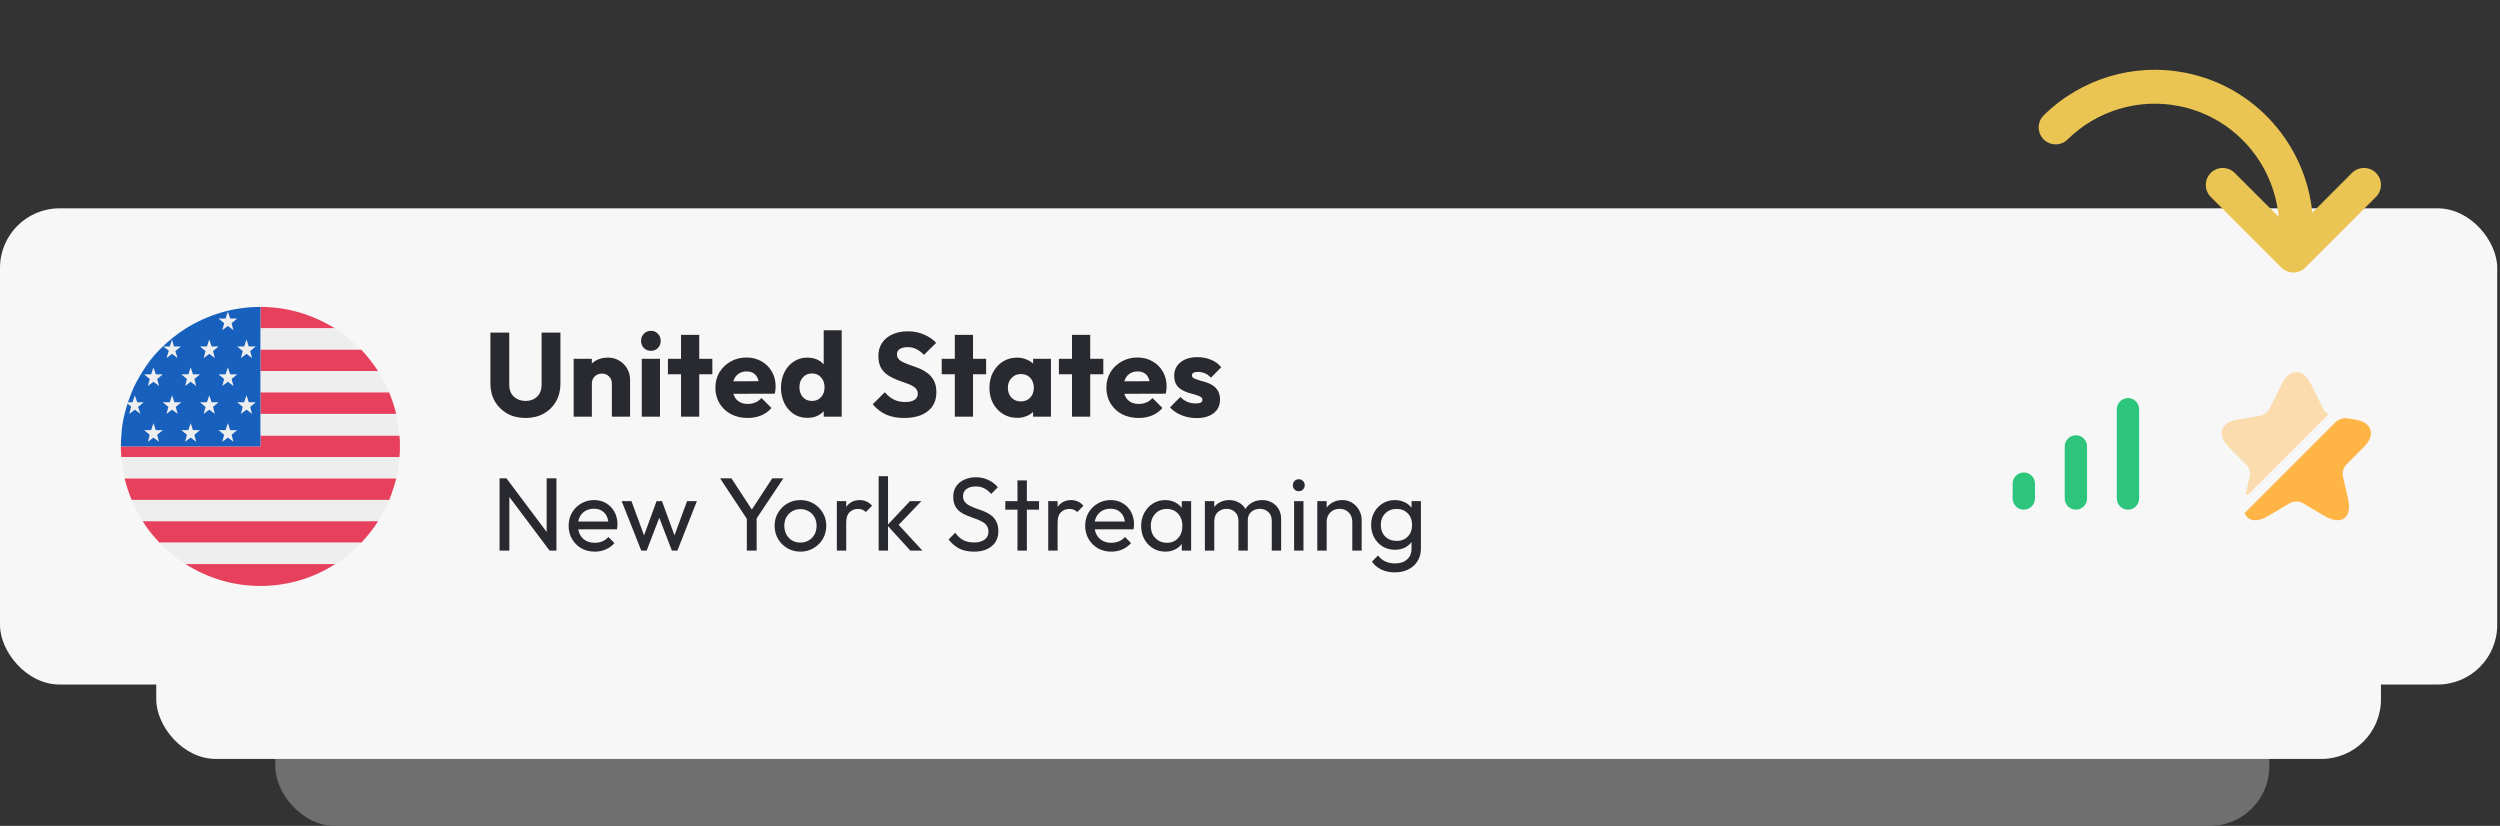 <svg width="336" height="111" viewBox="0 0 336 111" fill="none" xmlns="http://www.w3.org/2000/svg">
<rect x="0" y="0" width="336" height="111" fill="#333333" stroke="none"/>
<rect x="37" y="57" width="268" height="54" rx="8" fill="#6F6F6F"/>
<rect x="21" y="42" width="299" height="60" rx="8" fill="#F7F7F7"/>
<rect y="28" width="335.627" height="64" rx="8" fill="#F7F7F7"/>
<path d="M45 44.125C42.062 42.312 38.688 41.25 35 41.25V44.125H45Z" fill="#E7405C"/>
<path d="M35 47H48.5C47.438 45.938 46.25 44.938 45 44.125H35V47Z" fill="#EEEEEE"/>
<path d="M35 49.875H50.812C50.125 48.812 49.375 47.875 48.562 47H35V49.875Z" fill="#E7405C"/>
<path d="M35 52.75H52.312C51.875 51.75 51.375 50.75 50.812 49.875H35V52.75Z" fill="#EEEEEE"/>
<path d="M35 55.625H53.25C53 54.625 52.688 53.688 52.312 52.75H35V55.625Z" fill="#E7405C"/>
<path d="M35 58.562H53.688C53.625 57.562 53.438 56.625 53.25 55.688H35V58.562" fill="#EEEEEE"/>
<path d="M53.688 58.562H35V60H16.25C16.25 60.5 16.25 60.938 16.312 61.438H53.688C53.75 60.938 53.75 60.5 53.75 60C53.75 59.5 53.75 59 53.688 58.562" fill="#E7405C"/>
<path d="M16.75 64.312H53.25C53.5 63.375 53.625 62.438 53.688 61.438H16.312C16.375 62.375 16.562 63.375 16.75 64.312Z" fill="#EEEEEE"/>
<path d="M17.688 67.188H52.312C52.688 66.25 53 65.312 53.25 64.312H16.75C17 65.312 17.312 66.25 17.688 67.188Z" fill="#E7405C"/>
<path d="M19.188 70.062H50.812C51.375 69.125 51.875 68.188 52.312 67.188H17.688C18.125 68.188 18.625 69.125 19.188 70.062" fill="#EEEEEE"/>
<path d="M21.438 72.938H48.562C49.375 72.062 50.188 71.062 50.812 70.062H19.188C19.812 71.125 20.625 72.062 21.438 72.938Z" fill="#E7405C"/>
<path d="M24.938 75.812H45.062C46.375 75 47.5 74 48.562 72.938H21.438C22.5 74.062 23.688 75 24.938 75.812Z" fill="#EEEEEE"/>
<path d="M35 78.75C38.688 78.75 42.125 77.688 45.062 75.812H24.938C27.875 77.688 31.312 78.75 35 78.75Z" fill="#E7405C"/>
<path d="M25 44.125C23.688 44.938 22.5 45.938 21.438 47C20.562 47.875 19.812 48.875 19.188 49.875C18.625 50.812 18.062 51.75 17.688 52.75C17.312 53.688 17 54.625 16.75 55.625C16.5 56.562 16.375 57.5 16.312 58.5C16.25 59 16.25 59.5 16.25 60H35V41.25C31.312 41.25 27.938 42.312 25 44.125Z" fill="#1760BE"/>
<path d="M30.625 41.875L30.938 42.812H31.875L31.125 43.438L31.375 44.375L30.625 43.812L29.875 44.375L30.125 43.438L29.375 42.812H30.312L30.625 41.875Z" fill="#EEEEEE"/>
<path d="M33.125 45.625L33.438 46.562H34.375L33.625 47.188L33.875 48.125L33.125 47.562L32.375 48.125L32.625 47.188L31.875 46.562H32.812L33.125 45.625Z" fill="#EEEEEE"/>
<path d="M28.125 45.625L28.438 46.562H29.375L28.625 47.188L28.875 48.125L28.125 47.562L27.375 48.125L27.625 47.188L26.875 46.562H27.812L28.125 45.625Z" fill="#EEEEEE"/>
<path d="M30.625 49.375L30.938 50.312H31.875L31.125 50.938L31.375 51.875L30.625 51.312L29.875 51.875L30.125 50.938L29.375 50.312H30.312L30.625 49.375Z" fill="#EEEEEE"/>
<path d="M25.625 49.375L25.938 50.312H26.875L26.125 50.938L26.375 51.875L25.625 51.312L24.875 51.875L25.125 50.938L24.375 50.312H25.312L25.625 49.375Z" fill="#EEEEEE"/>
<path d="M20.625 49.375L20.938 50.312H21.875L21.125 50.938L21.375 51.875L20.625 51.312L19.875 51.875L20.125 50.938L19.375 50.312H20.312L20.625 49.375Z" fill="#EEEEEE"/>
<path d="M33.125 53.125L33.438 54.062H34.375L33.625 54.688L33.875 55.625L33.125 55.062L32.375 55.625L32.625 54.688L31.875 54.062H32.812L33.125 53.125Z" fill="#EEEEEE"/>
<path d="M28.125 53.125L28.438 54.062H29.375L28.625 54.688L28.875 55.625L28.125 55.062L27.375 55.625L27.625 54.688L26.875 54.062H27.812L28.125 53.125Z" fill="#EEEEEE"/>
<path d="M23.125 53.125L23.438 54.062H24.375L23.625 54.688L23.875 55.625L23.125 55.062L22.375 55.625L22.625 54.688L21.875 54.062H22.812L23.125 53.125Z" fill="#EEEEEE"/>
<path d="M30.625 56.875L30.938 57.812H31.875L31.125 58.438L31.375 59.375L30.625 58.812L29.875 59.375L30.125 58.438L29.375 57.812H30.312L30.625 56.875Z" fill="#EEEEEE"/>
<path d="M25.625 56.875L25.938 57.812H26.875L26.125 58.438L26.375 59.375L25.625 58.812L24.875 59.375L25.125 58.438L24.375 57.812H25.312L25.625 56.875Z" fill="#EEEEEE"/>
<path d="M20.625 56.875L20.938 57.812H21.875L21.125 58.438L21.375 59.375L20.625 58.812L19.875 59.375L20.125 58.438L19.375 57.812H20.312L20.625 56.875Z" fill="#EEEEEE"/>
<path d="M22.375 48.125L23.125 47.562L23.875 48.125L23.562 47.188L24.312 46.562H23.375L23.125 45.625L22.812 46.562H21.938L22.688 47.125L22.375 48.125" fill="#EEEEEE"/>
<path d="M17.375 55.625L18.125 55.062L18.875 55.625L18.562 54.688L19.312 54.062H18.438L18.125 53.125L17.812 54.062H17.188C17.188 54.125 17.125 54.188 17.125 54.25L17.625 54.625L17.375 55.625" fill="#EEEEEE"/>
<path d="M70.632 56.176C69.704 56.176 68.883 55.979 68.168 55.584C67.464 55.179 66.909 54.629 66.504 53.936C66.109 53.243 65.912 52.448 65.912 51.552V44.704H68.44V51.696C68.44 52.379 68.648 52.917 69.064 53.312C69.491 53.696 70.013 53.888 70.632 53.888C71.261 53.888 71.779 53.696 72.184 53.312C72.589 52.917 72.792 52.384 72.792 51.712V44.704H75.32V51.568C75.32 52.464 75.123 53.259 74.728 53.952C74.333 54.645 73.784 55.189 73.08 55.584C72.376 55.979 71.56 56.176 70.632 56.176ZM77.098 56V48.224H79.546V48.848C80.122 48.325 80.848 48.064 81.722 48.064C82.288 48.064 82.794 48.203 83.242 48.48C83.69 48.747 84.042 49.104 84.298 49.552C84.554 50 84.682 50.491 84.682 51.024V56H82.234V51.568C82.234 51.163 82.106 50.837 81.85 50.592C81.605 50.336 81.29 50.208 80.906 50.208C80.512 50.208 80.186 50.336 79.93 50.592C79.674 50.837 79.546 51.163 79.546 51.568V56H77.098ZM87.487 47.152C87.103 47.152 86.783 47.024 86.527 46.768C86.281 46.501 86.159 46.181 86.159 45.808C86.159 45.435 86.281 45.12 86.527 44.864C86.783 44.597 87.103 44.464 87.487 44.464C87.871 44.464 88.185 44.597 88.431 44.864C88.676 45.12 88.799 45.435 88.799 45.808C88.799 46.181 88.676 46.501 88.431 46.768C88.185 47.024 87.871 47.152 87.487 47.152ZM86.255 56V48.224H88.703V56H86.255ZM91.531 56V50.304H89.77V48.224H91.531V45.008H93.978V48.224H95.739V50.304H93.978V56H91.531ZM100.501 56.176C99.658 56.176 98.906 56.005 98.245 55.664C97.594 55.312 97.082 54.832 96.709 54.224C96.335 53.605 96.149 52.901 96.149 52.112C96.149 51.333 96.33 50.64 96.693 50.032C97.066 49.424 97.567 48.944 98.197 48.592C98.826 48.229 99.535 48.048 100.325 48.048C101.082 48.048 101.754 48.219 102.341 48.56C102.938 48.891 103.402 49.349 103.733 49.936C104.074 50.512 104.245 51.179 104.245 51.936C104.245 52.224 104.208 52.549 104.133 52.912L98.565 52.928C98.693 53.365 98.922 53.701 99.253 53.936C99.584 54.171 99.994 54.288 100.485 54.288C101.264 54.288 101.882 54.021 102.341 53.488L103.685 54.832C103.301 55.28 102.837 55.616 102.293 55.84C101.749 56.064 101.152 56.176 100.501 56.176ZM100.341 49.92C99.893 49.92 99.514 50.037 99.205 50.272C98.895 50.507 98.682 50.832 98.565 51.248L101.957 51.232C101.754 50.357 101.216 49.92 100.341 49.92ZM108.499 56.16C107.805 56.16 107.192 55.984 106.659 55.632C106.125 55.269 105.709 54.784 105.411 54.176C105.112 53.557 104.963 52.869 104.963 52.112C104.963 51.355 105.112 50.672 105.411 50.064C105.709 49.445 106.125 48.96 106.659 48.608C107.192 48.245 107.805 48.064 108.499 48.064C108.989 48.064 109.416 48.144 109.779 48.304C110.152 48.464 110.461 48.688 110.707 48.976V44.384H113.123V56H110.707V55.264C110.461 55.541 110.152 55.76 109.779 55.92C109.416 56.08 108.989 56.16 108.499 56.16ZM109.123 53.888C109.635 53.888 110.045 53.717 110.355 53.376C110.664 53.035 110.819 52.592 110.819 52.048C110.819 51.504 110.664 51.061 110.355 50.72C110.045 50.368 109.635 50.192 109.123 50.192C108.621 50.192 108.216 50.368 107.907 50.72C107.597 51.061 107.443 51.504 107.443 52.048C107.443 52.592 107.597 53.035 107.907 53.376C108.216 53.717 108.621 53.888 109.123 53.888ZM121.511 56.176C120.583 56.176 119.783 56.027 119.111 55.728C118.439 55.429 117.831 54.965 117.287 54.336L118.919 52.72C119.282 53.147 119.682 53.472 120.119 53.696C120.557 53.92 121.074 54.032 121.671 54.032C122.205 54.032 122.615 53.936 122.903 53.744C123.202 53.552 123.351 53.285 123.351 52.944C123.351 52.592 123.223 52.309 122.967 52.096C122.711 51.883 122.381 51.707 121.975 51.568C121.581 51.419 121.154 51.264 120.695 51.104C120.247 50.933 119.821 50.725 119.415 50.48C119.01 50.224 118.679 49.888 118.423 49.472C118.178 49.056 118.055 48.517 118.055 47.856C118.055 47.163 118.221 46.571 118.551 46.08C118.893 45.579 119.362 45.195 119.959 44.928C120.557 44.661 121.245 44.528 122.023 44.528C122.813 44.528 123.533 44.672 124.183 44.96C124.845 45.237 125.389 45.611 125.815 46.08L124.183 47.696C123.842 47.344 123.495 47.083 123.143 46.912C122.802 46.741 122.413 46.656 121.975 46.656C121.527 46.656 121.175 46.741 120.919 46.912C120.674 47.072 120.551 47.307 120.551 47.616C120.551 47.947 120.674 48.208 120.919 48.4C121.175 48.592 121.506 48.763 121.911 48.912C122.317 49.051 122.743 49.205 123.191 49.376C123.65 49.536 124.077 49.749 124.471 50.016C124.877 50.272 125.207 50.619 125.463 51.056C125.719 51.483 125.847 52.037 125.847 52.72C125.847 53.808 125.463 54.656 124.695 55.264C123.927 55.872 122.866 56.176 121.511 56.176ZM128.327 56V50.304H126.567V48.224H128.327V45.008H130.775V48.224H132.535V50.304H130.775V56H128.327ZM136.706 56.16C135.991 56.16 135.351 55.984 134.786 55.632C134.231 55.28 133.788 54.8 133.458 54.192C133.138 53.584 132.978 52.891 132.978 52.112C132.978 51.344 133.138 50.656 133.458 50.048C133.788 49.429 134.231 48.944 134.786 48.592C135.351 48.24 135.991 48.064 136.706 48.064C137.132 48.064 137.527 48.139 137.89 48.288C138.263 48.427 138.583 48.619 138.85 48.864V48.224H141.25V56H138.85V55.36C138.583 55.616 138.263 55.813 137.89 55.952C137.527 56.091 137.132 56.16 136.706 56.16ZM137.202 53.952C137.724 53.952 138.146 53.781 138.466 53.44C138.786 53.099 138.946 52.656 138.946 52.112C138.946 51.568 138.786 51.125 138.466 50.784C138.146 50.443 137.73 50.272 137.218 50.272C136.706 50.272 136.284 50.448 135.954 50.8C135.623 51.141 135.458 51.579 135.458 52.112C135.458 52.656 135.618 53.099 135.938 53.44C136.268 53.781 136.69 53.952 137.202 53.952ZM144.077 56V50.304H142.317V48.224H144.077V45.008H146.525V48.224H148.285V50.304H146.525V56H144.077ZM153.048 56.176C152.205 56.176 151.453 56.005 150.792 55.664C150.141 55.312 149.629 54.832 149.256 54.224C148.882 53.605 148.696 52.901 148.696 52.112C148.696 51.333 148.877 50.64 149.24 50.032C149.613 49.424 150.114 48.944 150.744 48.592C151.373 48.229 152.082 48.048 152.872 48.048C153.629 48.048 154.301 48.219 154.888 48.56C155.485 48.891 155.949 49.349 156.28 49.936C156.621 50.512 156.792 51.179 156.792 51.936C156.792 52.224 156.754 52.549 156.68 52.912L151.112 52.928C151.24 53.365 151.469 53.701 151.8 53.936C152.13 54.171 152.541 54.288 153.032 54.288C153.81 54.288 154.429 54.021 154.888 53.488L156.232 54.832C155.848 55.28 155.384 55.616 154.84 55.84C154.296 56.064 153.698 56.176 153.048 56.176ZM152.888 49.92C152.44 49.92 152.061 50.037 151.752 50.272C151.442 50.507 151.229 50.832 151.112 51.248L154.504 51.232C154.301 50.357 153.762 49.92 152.888 49.92ZM160.805 56.192C160.112 56.192 159.445 56.064 158.805 55.808C158.165 55.552 157.648 55.2 157.253 54.752L158.645 53.344C159.179 53.931 159.867 54.224 160.709 54.224C161.307 54.224 161.605 54.064 161.605 53.744C161.605 53.552 161.509 53.408 161.317 53.312C161.136 53.205 160.901 53.115 160.613 53.04C160.325 52.965 160.021 52.88 159.701 52.784C159.381 52.677 159.077 52.539 158.789 52.368C158.501 52.197 158.267 51.963 158.085 51.664C157.904 51.365 157.813 50.976 157.813 50.496C157.813 49.76 158.091 49.163 158.645 48.704C159.211 48.235 159.973 48 160.933 48C161.595 48 162.203 48.117 162.757 48.352C163.323 48.576 163.781 48.912 164.133 49.36L162.741 50.768C162.496 50.48 162.219 50.277 161.909 50.16C161.611 50.043 161.317 49.984 161.029 49.984C160.475 49.984 160.197 50.139 160.197 50.448C160.197 50.619 160.288 50.752 160.469 50.848C160.651 50.933 160.885 51.019 161.173 51.104C161.461 51.179 161.765 51.269 162.085 51.376C162.405 51.472 162.704 51.611 162.981 51.792C163.269 51.973 163.504 52.219 163.685 52.528C163.877 52.837 163.973 53.232 163.973 53.712C163.973 54.48 163.685 55.088 163.109 55.536C162.544 55.973 161.776 56.192 160.805 56.192Z" fill="#292930"/>
<path d="M67.141 74V64.284H68.065L73.469 71.494V64.284H74.785V74H73.861L68.457 66.79V74H67.141ZM79.937 74.14C79.265 74.14 78.663 73.991 78.131 73.692C77.608 73.384 77.193 72.969 76.885 72.446C76.577 71.923 76.423 71.331 76.423 70.668C76.423 70.015 76.572 69.427 76.871 68.904C77.179 68.381 77.589 67.971 78.103 67.672C78.625 67.364 79.209 67.21 79.853 67.21C80.459 67.21 80.996 67.35 81.463 67.63C81.939 67.91 82.312 68.297 82.583 68.792C82.853 69.287 82.989 69.847 82.989 70.472C82.989 70.649 82.965 70.873 82.919 71.144H77.711C77.813 71.704 78.061 72.147 78.453 72.474C78.845 72.791 79.339 72.95 79.937 72.95C80.31 72.95 80.651 72.885 80.959 72.754C81.276 72.623 81.547 72.427 81.771 72.166L82.583 72.992C82.256 73.365 81.864 73.65 81.407 73.846C80.949 74.042 80.459 74.14 79.937 74.14ZM79.825 68.372C79.265 68.372 78.798 68.526 78.425 68.834C78.051 69.142 77.813 69.562 77.711 70.094H81.757C81.682 69.553 81.477 69.133 81.141 68.834C80.814 68.526 80.375 68.372 79.825 68.372ZM86.184 74L83.552 67.35H84.868L86.562 71.956L88.243 67.35H88.971L90.65 71.956L92.344 67.35H93.66L91.043 74H90.3L88.606 69.59L86.912 74H86.184ZM100.376 74V69.73L96.778 64.284H98.304L101.048 68.484L103.792 64.284H105.29L101.692 69.674V74H100.376ZM107.58 74.14C106.927 74.14 106.339 73.986 105.816 73.678C105.294 73.37 104.878 72.955 104.57 72.432C104.262 71.9 104.108 71.307 104.108 70.654C104.108 70.01 104.262 69.431 104.57 68.918C104.878 68.395 105.294 67.98 105.816 67.672C106.339 67.364 106.927 67.21 107.58 67.21C108.224 67.21 108.808 67.364 109.33 67.672C109.853 67.971 110.268 68.381 110.576 68.904C110.894 69.427 111.052 70.01 111.052 70.654C111.052 71.307 110.898 71.9 110.59 72.432C110.282 72.955 109.862 73.37 109.33 73.678C108.808 73.986 108.224 74.14 107.58 74.14ZM107.58 72.922C108 72.922 108.374 72.824 108.7 72.628C109.027 72.432 109.284 72.166 109.47 71.83C109.657 71.485 109.75 71.093 109.75 70.654C109.75 70.225 109.657 69.842 109.47 69.506C109.284 69.17 109.022 68.909 108.686 68.722C108.36 68.526 107.991 68.428 107.58 68.428C107.16 68.428 106.787 68.526 106.46 68.722C106.134 68.909 105.877 69.17 105.69 69.506C105.504 69.842 105.41 70.225 105.41 70.654C105.41 71.093 105.504 71.485 105.69 71.83C105.877 72.175 106.134 72.446 106.46 72.642C106.787 72.829 107.16 72.922 107.58 72.922ZM112.472 74V67.35H113.732V68.134C113.928 67.845 114.175 67.621 114.474 67.462C114.782 67.294 115.137 67.21 115.538 67.21C116.201 67.21 116.756 67.462 117.204 67.966L116.378 68.82C116.098 68.54 115.748 68.4 115.328 68.4C114.861 68.4 114.479 68.549 114.18 68.848C113.881 69.147 113.732 69.599 113.732 70.206V74H112.472ZM118.091 74V64.004H119.351V70.486L122.305 67.35H123.831L120.779 70.542L123.971 74H122.347L119.351 70.71V74H118.091ZM130.888 74.14C130.123 74.14 129.465 74 128.914 73.72C128.373 73.44 127.897 73.034 127.486 72.502L128.382 71.606C128.69 72.035 129.045 72.362 129.446 72.586C129.848 72.801 130.342 72.908 130.93 72.908C131.509 72.908 131.971 72.782 132.316 72.53C132.671 72.278 132.848 71.933 132.848 71.494C132.848 71.13 132.764 70.836 132.596 70.612C132.428 70.388 132.2 70.206 131.91 70.066C131.63 69.917 131.322 69.786 130.986 69.674C130.65 69.553 130.314 69.427 129.978 69.296C129.642 69.156 129.33 68.988 129.04 68.792C128.76 68.587 128.536 68.321 128.368 67.994C128.2 67.667 128.116 67.257 128.116 66.762C128.116 66.221 128.247 65.754 128.508 65.362C128.779 64.97 129.143 64.671 129.6 64.466C130.067 64.251 130.59 64.144 131.168 64.144C131.803 64.144 132.368 64.27 132.862 64.522C133.366 64.765 133.782 65.087 134.108 65.488L133.212 66.384C132.923 66.048 132.61 65.796 132.274 65.628C131.948 65.46 131.57 65.376 131.14 65.376C130.618 65.376 130.202 65.493 129.894 65.726C129.586 65.95 129.432 66.267 129.432 66.678C129.432 67.005 129.516 67.271 129.684 67.476C129.862 67.681 130.09 67.854 130.37 67.994C130.65 68.125 130.958 68.251 131.294 68.372C131.64 68.484 131.98 68.61 132.316 68.75C132.652 68.89 132.96 69.067 133.24 69.282C133.52 69.497 133.744 69.777 133.912 70.122C134.09 70.458 134.178 70.883 134.178 71.396C134.178 72.255 133.88 72.927 133.282 73.412C132.694 73.897 131.896 74.14 130.888 74.14ZM136.75 74V68.498H135.112V67.35H136.75V64.564H138.01V67.35H139.648V68.498H138.01V74H136.75ZM140.882 74V67.35H142.142V68.134C142.338 67.845 142.585 67.621 142.884 67.462C143.192 67.294 143.547 67.21 143.948 67.21C144.611 67.21 145.166 67.462 145.614 67.966L144.788 68.82C144.508 68.54 144.158 68.4 143.738 68.4C143.271 68.4 142.889 68.549 142.59 68.848C142.291 69.147 142.142 69.599 142.142 70.206V74H140.882ZM149.362 74.14C148.69 74.14 148.088 73.991 147.556 73.692C147.034 73.384 146.618 72.969 146.31 72.446C146.002 71.923 145.848 71.331 145.848 70.668C145.848 70.015 145.998 69.427 146.296 68.904C146.604 68.381 147.015 67.971 147.528 67.672C148.051 67.364 148.634 67.21 149.278 67.21C149.885 67.21 150.422 67.35 150.888 67.63C151.364 67.91 151.738 68.297 152.008 68.792C152.279 69.287 152.414 69.847 152.414 70.472C152.414 70.649 152.391 70.873 152.344 71.144H147.136C147.239 71.704 147.486 72.147 147.878 72.474C148.27 72.791 148.765 72.95 149.362 72.95C149.736 72.95 150.076 72.885 150.384 72.754C150.702 72.623 150.972 72.427 151.196 72.166L152.008 72.992C151.682 73.365 151.29 73.65 150.832 73.846C150.375 74.042 149.885 74.14 149.362 74.14ZM149.25 68.372C148.69 68.372 148.224 68.526 147.85 68.834C147.477 69.142 147.239 69.562 147.136 70.094H151.182C151.108 69.553 150.902 69.133 150.566 68.834C150.24 68.526 149.801 68.372 149.25 68.372ZM156.616 74.14C156.01 74.14 155.459 73.991 154.964 73.692C154.47 73.384 154.078 72.969 153.788 72.446C153.508 71.923 153.368 71.335 153.368 70.682C153.368 70.038 153.508 69.455 153.788 68.932C154.078 68.4 154.465 67.98 154.95 67.672C155.445 67.364 156 67.21 156.616 67.21C157.083 67.21 157.508 67.303 157.89 67.49C158.273 67.677 158.586 67.933 158.828 68.26V67.35H160.088V74H158.828V73.104C158.595 73.421 158.287 73.673 157.904 73.86C157.522 74.047 157.092 74.14 156.616 74.14ZM156.826 72.95C157.452 72.95 157.956 72.74 158.338 72.32C158.721 71.9 158.912 71.354 158.912 70.682C158.912 70.001 158.716 69.45 158.324 69.03C157.942 68.61 157.438 68.4 156.812 68.4C156.392 68.4 156.019 68.498 155.692 68.694C155.375 68.89 155.123 69.161 154.936 69.506C154.759 69.842 154.67 70.229 154.67 70.668C154.67 71.116 154.759 71.513 154.936 71.858C155.123 72.194 155.38 72.46 155.706 72.656C156.033 72.852 156.406 72.95 156.826 72.95ZM161.937 74V67.35H163.197V68.134C163.421 67.845 163.705 67.621 164.051 67.462C164.405 67.294 164.788 67.21 165.199 67.21C165.675 67.21 166.104 67.317 166.487 67.532C166.869 67.737 167.168 68.027 167.383 68.4C167.616 68.027 167.929 67.737 168.321 67.532C168.713 67.317 169.151 67.21 169.637 67.21C170.103 67.21 170.528 67.313 170.911 67.518C171.303 67.723 171.611 68.017 171.835 68.4C172.068 68.773 172.185 69.217 172.185 69.73V74H170.925V69.982C170.925 69.487 170.771 69.1 170.463 68.82C170.164 68.531 169.786 68.386 169.329 68.386C168.909 68.386 168.545 68.503 168.237 68.736C167.938 68.969 167.761 69.296 167.705 69.716V74H166.445V69.982C166.445 69.487 166.291 69.1 165.983 68.82C165.684 68.531 165.306 68.386 164.849 68.386C164.391 68.386 164.004 68.531 163.687 68.82C163.369 69.1 163.211 69.483 163.211 69.968H163.197V74H161.937ZM174.557 66.02C174.324 66.02 174.133 65.945 173.983 65.796C173.834 65.637 173.759 65.441 173.759 65.208C173.759 64.984 173.834 64.797 173.983 64.648C174.133 64.489 174.324 64.41 174.557 64.41C174.781 64.41 174.968 64.489 175.117 64.648C175.276 64.797 175.355 64.984 175.355 65.208C175.355 65.441 175.276 65.637 175.117 65.796C174.968 65.945 174.781 66.02 174.557 66.02ZM173.927 74V67.35H175.187V74H173.927ZM177.044 74V67.35H178.304V68.218C178.538 67.901 178.836 67.653 179.2 67.476C179.564 67.299 179.966 67.21 180.404 67.21C180.918 67.21 181.366 67.336 181.748 67.588C182.14 67.84 182.448 68.171 182.672 68.582C182.896 68.983 183.008 69.413 183.008 69.87V74H181.748V70.122C181.748 69.618 181.59 69.203 181.272 68.876C180.955 68.549 180.544 68.386 180.04 68.386C179.536 68.386 179.121 68.549 178.794 68.876C178.468 69.203 178.304 69.618 178.304 70.122V74H177.044ZM187.472 73.888C186.865 73.888 186.319 73.743 185.834 73.454C185.358 73.165 184.98 72.768 184.7 72.264C184.42 71.751 184.28 71.177 184.28 70.542C184.28 69.907 184.42 69.343 184.7 68.848C184.98 68.344 185.358 67.947 185.834 67.658C186.319 67.359 186.861 67.21 187.458 67.21C187.943 67.21 188.377 67.303 188.76 67.49C189.152 67.667 189.469 67.919 189.712 68.246V67.35H190.972V73.734C190.972 74.369 190.823 74.924 190.524 75.4C190.235 75.885 189.824 76.259 189.292 76.52C188.769 76.791 188.163 76.926 187.472 76.926C186.791 76.926 186.184 76.8 185.652 76.548C185.129 76.296 184.709 75.941 184.392 75.484L185.204 74.658C185.465 75.003 185.783 75.265 186.156 75.442C186.539 75.629 186.987 75.722 187.5 75.722C188.181 75.722 188.718 75.545 189.11 75.19C189.511 74.835 189.712 74.35 189.712 73.734V72.852C189.469 73.179 189.157 73.435 188.774 73.622C188.391 73.799 187.957 73.888 187.472 73.888ZM187.724 72.698C188.34 72.698 188.835 72.502 189.208 72.11C189.591 71.718 189.782 71.2 189.782 70.556C189.782 69.912 189.591 69.394 189.208 69.002C188.835 68.601 188.335 68.4 187.71 68.4C187.085 68.4 186.571 68.601 186.17 69.002C185.778 69.403 185.582 69.917 185.582 70.542C185.582 71.186 185.778 71.709 186.17 72.11C186.571 72.502 187.089 72.698 187.724 72.698Z" fill="#292930"/>
<path d="M273.5 67C273.5 67.828 272.828 68.5 272 68.5C271.172 68.5 270.5 67.828 270.5 67L273.5 67ZM270.5 65C270.5 64.172 271.172 63.5 272 63.5C272.828 63.5 273.5 64.172 273.5 65L270.5 65ZM270.5 67L270.5 65L273.5 65L273.5 67L270.5 67Z" fill="#2CC57B"/>
<path d="M280.5 67C280.5 67.828 279.828 68.5 279 68.5C278.172 68.5 277.5 67.828 277.5 67L280.5 67ZM277.5 60C277.5 59.172 278.172 58.5 279 58.5C279.828 58.5 280.5 59.172 280.5 60L277.5 60ZM277.5 67L277.5 60L280.5 60L280.5 67L277.5 67Z" fill="#2CC57B"/>
<path d="M287.5 67C287.5 67.828 286.828 68.5 286 68.5C285.172 68.5 284.5 67.828 284.5 67L287.5 67ZM284.5 55C284.5 54.172 285.172 53.5 286 53.5C286.828 53.5 287.5 54.172 287.5 55L284.5 55ZM284.5 67L284.5 55L287.5 55L287.5 67L284.5 67Z" fill="#2CC57B"/>
<path opacity="0.4" d="M302.367 64C302.477 63.51 302.277 62.81 301.927 62.46L299.497 60.03C298.737 59.27 298.437 58.46 298.657 57.76C298.887 57.06 299.597 56.58 300.657 56.4L303.777 55.88C304.227 55.8 304.777 55.4 304.987 54.99L306.707 51.54C307.207 50.55 307.887 50 308.627 50C309.367 50 310.047 50.55 310.547 51.54L312.267 54.99C312.397 55.25 312.667 55.5 312.957 55.67L302.187 66.44C302.047 66.58 301.807 66.45 301.847 66.25L302.367 64Z" fill="#FFB545"/>
<path d="M315.327 62.46C314.967 62.82 314.767 63.51 314.887 64L315.577 67.01C315.867 68.26 315.687 69.2 315.067 69.65C314.817 69.83 314.517 69.92 314.167 69.92C313.657 69.92 313.057 69.73 312.397 69.34L309.467 67.6C309.007 67.33 308.247 67.33 307.787 67.6L304.857 69.34C303.747 69.99 302.797 70.1 302.187 69.65C301.957 69.48 301.787 69.25 301.677 68.95L313.837 56.79C314.297 56.33 314.947 56.12 315.577 56.23L316.587 56.4C317.647 56.58 318.357 57.06 318.587 57.76C318.807 58.46 318.507 59.27 317.747 60.03L315.327 62.46Z" fill="#FFB545"/>
<g clip-path="url(#clip0_919_9972)">
<path d="M319.333 23.241C318.443 22.351 317 22.351 316.11 23.241L310.773 28.579C309.881 19.498 303.155 11.656 293.759 9.787C286.843 8.411 279.711 10.547 274.68 15.5C273.783 16.383 273.772 17.826 274.655 18.723C275.538 19.619 276.981 19.631 277.877 18.748C281.831 14.855 287.436 13.176 292.87 14.257C300.293 15.733 305.595 21.955 306.248 29.14L300.349 23.241C299.459 22.351 298.016 22.351 297.126 23.241C296.237 24.131 296.237 25.573 297.126 26.463L306.618 35.955C307.063 36.4 307.646 36.623 308.229 36.623C308.812 36.623 309.396 36.4 309.841 35.955L319.332 26.464C320.223 25.574 320.223 24.131 319.333 23.241Z" fill="#EBC553"/>
</g>
<defs>
<clipPath id="clip0_919_9972">
<rect width="46" height="46" fill="white" transform="translate(274)"/>
</clipPath>
</defs>
</svg>
